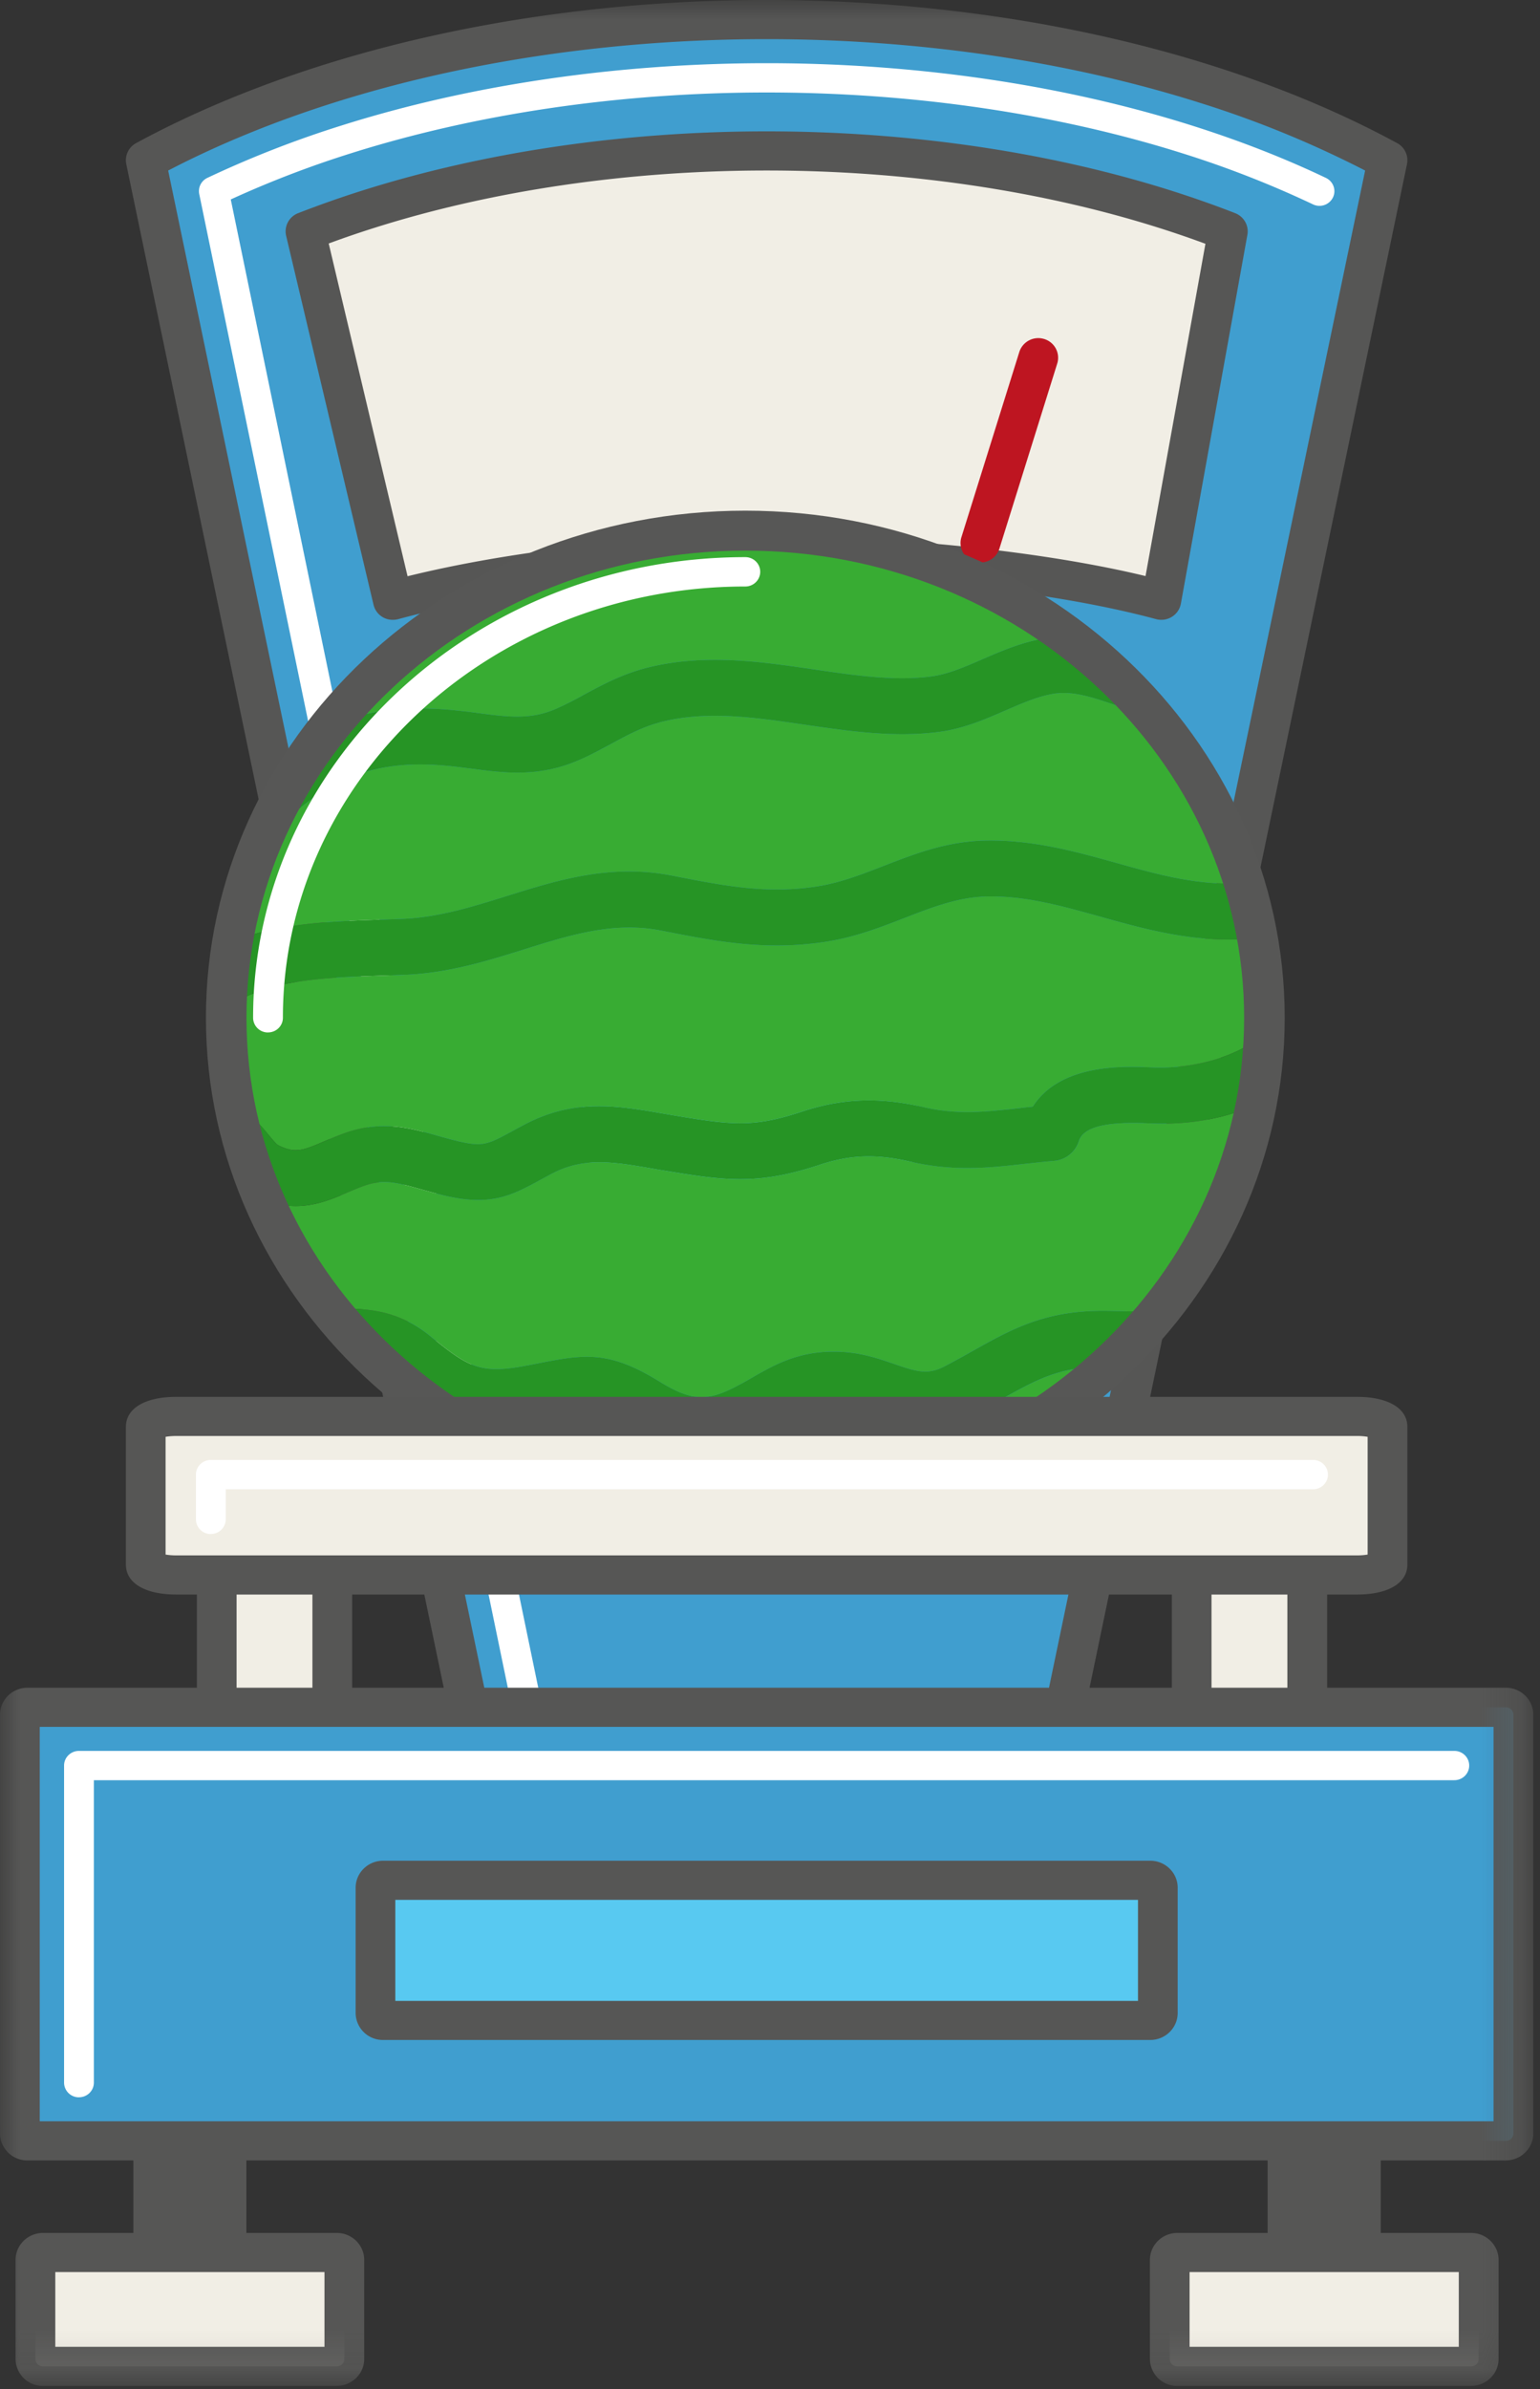 <svg width="40" height="62" viewBox="0 0 40 62" xmlns="http://www.w3.org/2000/svg" xmlns:xlink="http://www.w3.org/1999/xlink"><rect x="0" y="0" width="40" height="62" fill="#333333" stroke="none"/><title>340F3CBB-D780-42C7-B4B2-E68683A56114</title><defs><path id="a" d="M0 61.92h39.826V0H0z"/></defs><g fill="none" fill-rule="evenodd"><path d="M5.885 57.924a.195.195 0 0 1-.197.193H4.176a.195.195 0 0 1-.196-.193v-7.796c0-.107.087-.194.196-.194h1.512c.109 0 .197.087.197.194v7.796z" fill="#565655"/><mask id="b" fill="#fff"><use xlink:href="#a"/></mask><path d="M4.495 57.61h.874v-7.168h-.874v7.168zm1.193 1.015H4.176a.707.707 0 0 1-.712-.701v-7.796c0-.387.32-.701.712-.701h1.512c.393 0 .712.314.712.7v7.797c0 .386-.32.7-.712.7zM35.347 57.924a.195.195 0 0 1-.196.193h-1.513a.195.195 0 0 1-.196-.193v-7.796c0-.107.088-.194.196-.194h1.513c.108 0 .196.087.196.194v7.796z" fill="#565655" mask="url(#b)"/><path d="M33.958 57.61h.873v-7.168h-.873v7.168zm1.193 1.015h-1.512a.707.707 0 0 1-.713-.701v-7.796c0-.387.32-.701.713-.701h1.512c.393 0 .712.314.712.7v7.797c0 .386-.32.7-.712.7z" fill="#565655" mask="url(#b)"/><path d="M5.826 46.3a.195.195 0 0 1-.196-.193v-7.512c0-.107.088-.193.196-.193h2.61c.108 0 .196.086.196.193v7.512a.195.195 0 0 1-.197.194H5.826z" fill="#F1EEE5" mask="url(#b)"/><path d="M6.145 45.793h1.97V38.91h-1.97v6.883zm2.29 1.015h-2.61a.707.707 0 0 1-.711-.7v-7.513c0-.386.32-.7.712-.7h2.61c.392 0 .711.314.711.7v7.512c0 .387-.32.701-.712.701z" fill="#565655" mask="url(#b)"/><path d="M31.149 46.3a.195.195 0 0 1-.196-.193v-7.512c0-.107.088-.193.196-.193h2.61c.108 0 .196.086.196.193v7.512a.195.195 0 0 1-.197.194H31.15z" fill="#F1EEE5" mask="url(#b)"/><path d="M31.468 45.793h1.97V38.91h-1.97v6.883zm2.29 1.015H31.15a.707.707 0 0 1-.712-.7v-7.513c0-.386.32-.7.712-.7h2.61c.392 0 .711.314.711.7v7.512c0 .387-.32.701-.712.701z" fill="#565655" mask="url(#b)"/><path d="M28.188 17.858a.885.885 0 0 1-.204-.024c-2.518-.6-5.309-.917-8.071-.917-2.67 0-5.27.282-7.726.837a.867.867 0 0 1-1.038-.64.852.852 0 0 1 .65-1.022 36.875 36.875 0 0 1 8.114-.88c2.939 0 5.791.325 8.478.965.465.11.75.572.638 1.029a.864.864 0 0 1-.84.652" fill="#CECCC3" mask="url(#b)"/><path d="M31.316 2.183C27.95 1.119 24.06.508 19.913.508c-4.149 0-8.038.61-11.403 1.675-1.726.545-3.313 1.21-4.724 1.976l8.738 41.899h14.779l8.737-41.9c-1.411-.765-2.998-1.43-4.724-1.975" fill="#409ECF" mask="url(#b)"/><path d="M12.944 45.55h13.938l8.576-41.124a26.915 26.915 0 0 0-4.3-1.76c-3.415-1.08-7.303-1.65-11.245-1.65-3.942 0-7.83.57-11.245 1.65-1.555.492-3 1.083-4.3 1.76l8.576 41.124zm14.358 1.015H12.524a.514.514 0 0 1-.506-.405L3.28 4.26a.505.505 0 0 1 .257-.547C4.98 2.931 6.6 2.254 8.352 1.7 11.868.588 15.865 0 19.912 0c4.048 0 8.046.588 11.561 1.7 1.753.553 3.373 1.231 4.816 2.014a.505.505 0 0 1 .256.547L27.808 46.16a.514.514 0 0 1-.506.405z" fill="#565655" mask="url(#b)"/><path d="M13.739 44.927a.385.385 0 0 1-.379-.305L5.175 5.036a.38.38 0 0 1 .21-.419A27.195 27.195 0 0 1 8.862 3.26c3.353-1.06 7.175-1.62 11.052-1.62s7.699.56 11.051 1.62c1.235.39 2.404.847 3.476 1.358.192.092.273.32.18.509a.39.39 0 0 1-.517.177 26.377 26.377 0 0 0-3.375-1.32C27.45 2.949 23.71 2.4 19.913 2.4c-3.798 0-7.538.548-10.815 1.584a26.71 26.71 0 0 0-3.104 1.192l8.125 39.295a.381.381 0 0 1-.38.456" fill="#FFF" mask="url(#b)"/><path d="M30.164 15.579l1.728-9.575a26.788 26.788 0 0 0-1.636-.575c-3.127-.99-6.704-1.512-10.343-1.512-3.64 0-7.216.523-10.343 1.512-.564.178-1.11.37-1.636.575l2.27 9.575c2.834-.766 6.519-1.167 9.709-1.167 3.19 0 7.418.401 10.251 1.167" fill="#F1EEE5" mask="url(#b)"/><path d="M8.538 6.319l2.048 8.636c2.683-.661 6.121-1.051 9.327-1.051 2.81 0 6.848.324 9.841 1.046l1.556-8.623c-.394-.146-.8-.285-1.212-.415-3.077-.973-6.6-1.487-10.185-1.487-3.586 0-7.108.514-10.185 1.487-.403.127-.801.263-1.19.407m1.666 9.767a.509.509 0 0 1-.502-.392l-2.27-9.575a.506.506 0 0 1 .312-.587c.54-.21 1.1-.408 1.668-.587 3.178-1.005 6.809-1.536 10.5-1.536 3.692 0 7.324.531 10.502 1.536.572.181 1.133.378 1.668.587.228.089.36.323.318.56l-1.728 9.575a.508.508 0 0 1-.232.34.522.522 0 0 1-.412.061c-2.94-.794-7.199-1.149-10.115-1.149-3.33 0-6.908.43-9.572 1.15a.524.524 0 0 1-.137.017" fill="#565655" mask="url(#b)"/><path d="M25.465 14.598a.506.506 0 0 1-.493-.657l1.504-4.807a.517.517 0 0 1 .645-.336.507.507 0 0 1 .34.635l-1.503 4.806a.515.515 0 0 1-.493.359" fill="#BE1521" mask="url(#b)"/><path d="M39.31 55.367a.195.195 0 0 1-.197.193H.713a.195.195 0 0 1-.197-.193V44.502c0-.107.088-.193.196-.193h38.401c.109 0 .197.086.197.193v10.865z" fill="#409ECF" mask="url(#b)"/><path d="M1.032 55.052h37.762V44.816H1.032v10.236zm38.081 1.016H.713A.707.707 0 0 1 0 55.367V44.502c0-.387.32-.701.712-.701h38.401c.393 0 .713.314.713.7v10.866c0 .386-.32.7-.713.7z" fill="#565655" mask="url(#b)"/><path d="M2.051 54.43a.384.384 0 0 1-.387-.381V45.82c0-.21.174-.38.387-.38h35.724c.213 0 .386.17.386.38s-.173.38-.386.38H2.438v7.849c0 .21-.173.38-.387.38" fill="#FFF" mask="url(#b)"/><path d="M30.073 52.241a.195.195 0 0 1-.196.194H9.949a.195.195 0 0 1-.197-.194v-3.25c0-.107.088-.193.197-.193h19.928c.108 0 .196.086.196.193v3.25z" fill="#58C9F1" mask="url(#b)"/><path d="M10.268 51.927h19.29v-2.621h-19.29v2.621zm19.609 1.015H9.949a.707.707 0 0 1-.712-.7v-3.25c0-.387.32-.702.712-.702h19.928c.393 0 .712.315.712.701v3.25c0 .387-.32.701-.712.701z" fill="#565655" mask="url(#b)"/><path d="M23.838 29.084c0 2.37-1.95 4.29-4.358 4.29-2.407 0-4.359-1.92-4.359-4.29s1.952-4.29 4.359-4.29 4.358 1.92 4.358 4.29" fill="#58C9F1" mask="url(#b)"/><path d="M8.944 61.22a.195.195 0 0 1-.196.193H1.116a.195.195 0 0 1-.196-.193V58.65c0-.106.088-.193.196-.193h7.632c.108 0 .196.087.196.193v2.569z" fill="#F1EEE5" mask="url(#b)"/><path d="M1.436 60.905h6.992v-1.94H1.436v1.94zm7.312 1.016H1.116a.707.707 0 0 1-.712-.701V58.65c0-.386.32-.7.712-.7h7.632c.393 0 .712.314.712.7v2.569c0 .386-.32.7-.712.7z" fill="#565655" mask="url(#b)"/><path d="M38.407 61.22a.195.195 0 0 1-.196.193h-7.632a.195.195 0 0 1-.197-.193V58.65c0-.106.088-.193.197-.193h7.632c.108 0 .196.087.196.193v2.569z" fill="#F1EEE5" mask="url(#b)"/><path d="M30.898 60.905h6.993v-1.94h-6.993v1.94zm7.312 1.016H30.58a.707.707 0 0 1-.712-.701V58.65c0-.386.32-.7.712-.7h7.631c.393 0 .713.314.713.7v2.569c0 .386-.32.7-.713.7z" fill="#565655" mask="url(#b)"/><path d="M28.635 35.472c-1.12 0-1.726.34-2.643.854-.241.135-.49.274-.771.42-1.02.531-1.836.25-2.49.022-.316-.109-.614-.212-.932-.232-.63-.035-.981.163-1.511.468-.19.109-.388.222-.615.333-.542.264-1.025.37-1.463.37-.722 0-1.325-.287-1.877-.628-.831-.514-1.048-.471-1.96-.292-.17.034-.358.07-.568.108-1.077.188-1.776.058-2.408-.278 2.23 1.533 4.983 2.44 7.962 2.44 3.657 0 6.974-1.366 9.403-3.583l-.126-.002z" fill="#38AC33" mask="url(#b)"/><path d="M29.839 29.153c-1.124-.051-1.702.096-1.817.464a.735.735 0 0 1-.64.51c-.266.023-.517.05-.758.077-.952.105-1.85.205-2.984-.058-.876-.203-1.555-.18-2.343.081-1.574.522-2.422.42-3.908.176l-.415-.071c-1.05-.182-1.809-.313-2.656.136l-.273.147c-.754.41-1.298.707-2.539.403-.198-.048-.377-.099-.55-.147-.687-.194-1.011-.272-1.505-.095a7.885 7.885 0 0 0-.44.178c-.378.161-.81.346-1.332.346a2.34 2.34 0 0 1-.827-.155 12.437 12.437 0 0 0 1.713 2.847c.837-.067 1.741-.027 2.606.678.948.773 1.27.988 2.375.794.198-.035.376-.07.538-.102 1.12-.22 1.764-.298 3.034.486.79.488 1.199.528 1.9.187.182-.09.35-.185.527-.287.593-.34 1.266-.73 2.344-.662.523.031.953.18 1.332.311.596.207.878.29 1.31.065.26-.136.5-.27.73-.4 1-.56 1.862-1.043 3.374-1.043h.001c.211 0 .424.006.65.013.275.008.554.016.824.013a12.208 12.208 0 0 0 2.519-5.379c-.76.341-1.696.539-2.79.487M6.968 29.444c.08.096.199.242.254.275.446.225.651.137 1.2-.098.155-.066.331-.142.525-.211.965-.345 1.702-.138 2.415.064.158.044.323.09.5.134.678.166.799.1 1.47-.265.088-.048.183-.1.286-.154 1.298-.688 2.422-.494 3.611-.288.132.022.266.046.403.068 1.41.231 1.96.29 3.193-.119 1.044-.346 2.017-.383 3.154-.118.884.205 1.588.127 2.48.028l.368-.04c.716-1.128 2.4-1.05 3.08-1.019 1.035.047 2.218-.244 2.928-.876.004-.137.008-.273.008-.411 0-.705-.063-1.396-.181-2.07-1.521.16-2.82-.201-4.078-.553-.99-.277-1.925-.54-2.92-.526-.755.01-1.44.276-2.167.558-.638.247-1.297.503-2.064.62-1.558.236-2.834-.013-4.185-.278l-.078-.015c-1.229-.24-2.358.113-3.554.488-.97.303-1.973.617-3.115.661l-.528.019c-1.684.058-2.938.1-4.094.817-.002.093-.004.186-.004.279 0 .796.08 1.574.23 2.329.017.006.035.01.052.017.372.148.615.445.81.684M11.661 18.42c.27.022.522.055.766.087.75.098 1.34.176 1.994-.101a8.74 8.74 0 0 0 .742-.374c.492-.266 1.048-.568 1.765-.732 1.446-.332 2.854-.126 4.215.073 1.073.157 2.086.306 3.046.182.432-.056.868-.245 1.33-.446.478-.208.973-.423 1.535-.526.25-.046.489-.058.719-.048-2.306-1.73-5.231-2.764-8.414-2.764-4.401 0-8.31 1.977-10.77 5.036.935-.365 1.914-.486 3.072-.388" fill="#38AC33" mask="url(#b)"/><path d="M10.444 23.847c.942-.037 1.808-.307 2.725-.594 1.321-.414 2.687-.84 4.288-.528l.079.015c1.272.25 2.371.465 3.671.267.605-.092 1.16-.308 1.749-.536.817-.318 1.663-.646 2.69-.659 1.207-.01 2.293.288 3.342.582 1.112.31 2.168.605 3.331.522a12.35 12.35 0 0 0-2.435-4.404.745.745 0 0 1-.287-.02c-.24-.064-.47-.14-.691-.215-.574-.193-1.07-.359-1.582-.265-.393.072-.79.244-1.21.427-.536.233-1.09.474-1.733.557-1.165.15-2.33-.02-3.455-.185-1.281-.188-2.491-.365-3.663-.096-.518.119-.94.348-1.388.59a10.01 10.01 0 0 1-.87.435c-1.027.436-1.915.32-2.773.207-.227-.03-.462-.06-.698-.08-1.197-.102-2.104.074-3.032.588-.18.1-.513.36-.836.613-.296.232-.565.44-.816.618-.375.872-.649 1.79-.81 2.745 1.213-.474 2.49-.518 3.882-.566l.522-.018" fill="#38AC33" mask="url(#b)"/><path d="M29.908 27.701c-.68-.031-2.365-.109-3.082 1.02-.125.012-.247.026-.367.04-.892.098-1.596.176-2.48-.03-1.137-.264-2.11-.227-3.154.12-1.234.408-1.784.35-3.193.118-.137-.022-.271-.046-.402-.068-1.19-.206-2.314-.4-3.612.288-.103.054-.198.106-.287.154-.67.365-.79.43-1.469.265-.177-.043-.342-.09-.5-.134-.713-.202-1.45-.409-2.415-.064-.194.07-.37.145-.525.211-.548.235-.754.323-1.2.098-.055-.033-.175-.179-.254-.275-.196-.239-.44-.536-.811-.684l-.053-.017c.166.832.418 1.636.748 2.402.299.111.573.155.827.155.521 0 .954-.185 1.331-.346.143-.061.29-.124.441-.178.494-.177.818-.099 1.505.095.173.048.352.099.55.147 1.24.304 1.786.007 2.54-.403l.272-.147c.847-.449 1.606-.318 2.656-.136.136.024.274.047.415.07 1.486.244 2.334.347 3.908-.175.788-.261 1.467-.284 2.343-.081 1.134.263 2.032.164 2.984.058.241-.026.492-.054.757-.077a.736.736 0 0 0 .64-.51c.116-.368.694-.515 1.818-.464 1.094.052 2.03-.146 2.79-.487.115-.6.184-1.215.206-1.84-.71.631-1.893.922-2.927.875M29.285 34.032c-.225-.007-.438-.013-.649-.013h-.001c-1.512 0-2.375.484-3.374 1.044-.23.13-.47.263-.73.399-.432.224-.714.142-1.31-.065-.38-.13-.809-.28-1.332-.31-1.078-.068-1.75.32-2.345.661a8.82 8.82 0 0 1-.527.287c-.7.342-1.108.301-1.899-.187-1.27-.784-1.914-.706-3.034-.486-.162.032-.34.067-.538.102-1.105.194-1.427-.02-2.375-.793-.865-.706-1.769-.746-2.606-.68.8 1.001 1.755 1.886 2.832 2.626.633.336 1.331.466 2.408.278.21-.037.397-.074.569-.108.911-.18 1.128-.222 1.96.292.551.34 1.154.628 1.876.628.439 0 .921-.106 1.463-.37.227-.11.424-.224.615-.333.53-.305.88-.503 1.51-.468.319.02.617.123.933.232.654.227 1.47.51 2.49-.022.28-.146.53-.285.77-.42.917-.514 1.523-.854 2.644-.854h.001l.126.002c.486-.444.937-.922 1.348-1.43-.27.004-.549-.004-.825-.012M10.501 25.299c1.142-.044 2.145-.358 3.115-.661 1.196-.375 2.325-.728 3.554-.488l.078.015c1.351.265 2.627.514 4.184.278.768-.117 1.427-.373 2.065-.62.726-.282 1.412-.548 2.168-.558.994-.014 1.929.25 2.92.526 1.257.352 2.556.713 4.076.553-.085-.486-.2-.963-.342-1.428-1.163.083-2.22-.212-3.331-.523-1.05-.293-2.135-.592-3.342-.58-1.027.012-1.873.34-2.69.658-.589.228-1.144.444-1.749.536-1.3.198-2.399-.018-3.671-.267l-.078-.015c-1.602-.313-2.968.114-4.29.528-.916.286-1.782.557-2.725.594l-.521.018c-1.391.048-2.67.092-3.881.566a11.944 11.944 0 0 0-.162 1.704c1.156-.716 2.41-.76 4.094-.817.173-.006.35-.012.528-.02M8.502 20.455c.928-.514 1.835-.69 3.032-.588.236.02.471.05.698.08.858.113 1.746.23 2.773-.207.314-.133.597-.287.87-.435.448-.242.87-.471 1.388-.59 1.172-.27 2.382-.092 3.662.096 1.127.164 2.29.335 3.456.185.642-.083 1.197-.324 1.734-.557.42-.183.817-.355 1.209-.427.512-.094 1.008.072 1.582.265.222.074.451.151.691.216a.745.745 0 0 0 .287.02 13.174 13.174 0 0 0-2.111-1.978c-.23-.01-.47.002-.72.048-.56.103-1.056.318-1.535.526-.461.2-.897.39-1.329.446-.96.124-1.974-.025-3.046-.182-1.361-.199-2.769-.405-4.215-.073-.717.164-1.273.466-1.765.732a8.737 8.737 0 0 1-.742.373c-.653.278-1.245.2-1.994.102a16.461 16.461 0 0 0-.766-.088c-1.158-.098-2.137.023-3.072.388a12.433 12.433 0 0 0-1.739 2.88c.25-.18.52-.387.816-.619.323-.252.656-.514.836-.613" fill="#269425" mask="url(#b)"/><path d="M19.359 14.29c-7.145 0-12.957 5.439-12.957 12.124 0 6.685 5.812 12.124 12.957 12.124 7.144 0 12.956-5.439 12.956-12.124 0-6.685-5.812-12.124-12.956-12.124m0 25.285c-7.726 0-14.01-5.904-14.01-13.161s6.284-13.161 14.01-13.161c7.725 0 14.01 5.904 14.01 13.161s-6.285 13.161-14.01 13.161" fill="#575756" mask="url(#b)"/><path d="M6.961 26.795a.384.384 0 0 1-.387-.381c0-6.592 5.735-11.955 12.785-11.955.213 0 .387.17.387.38 0 .211-.174.382-.387.382-6.623 0-12.011 5.02-12.011 11.193 0 .21-.173.38-.387.38" fill="#FFF" mask="url(#b)"/><path d="M36.04 40.605c0 .148-.353.269-.79.269H4.576c-.436 0-.79-.12-.79-.27v-3.576c0-.148.354-.269.79-.269h30.676c.436 0 .789.12.789.27v3.576z" fill="#F1EEE5" mask="url(#b)"/><path d="M4.301 40.344c.071.012.164.022.274.022H35.25c.11 0 .203-.01.273-.022v-3.055a1.587 1.587 0 0 0-.273-.022H4.575c-.11 0-.203.01-.274.022v3.055zm30.95 1.038H4.575c-.805 0-1.305-.298-1.305-.777v-3.576c0-.48.5-.777 1.305-.777H35.25c.805 0 1.305.297 1.305.777v3.576c0 .479-.5.777-1.305.777z" fill="#565655" mask="url(#b)"/><path d="M5.476 39.812a.384.384 0 0 1-.387-.38V38.27c0-.21.173-.381.387-.381h28.63c.213 0 .386.17.386.38s-.173.381-.387.381H5.863v.78c0 .21-.173.381-.387.381" fill="#FFF" mask="url(#b)"/></g></svg>